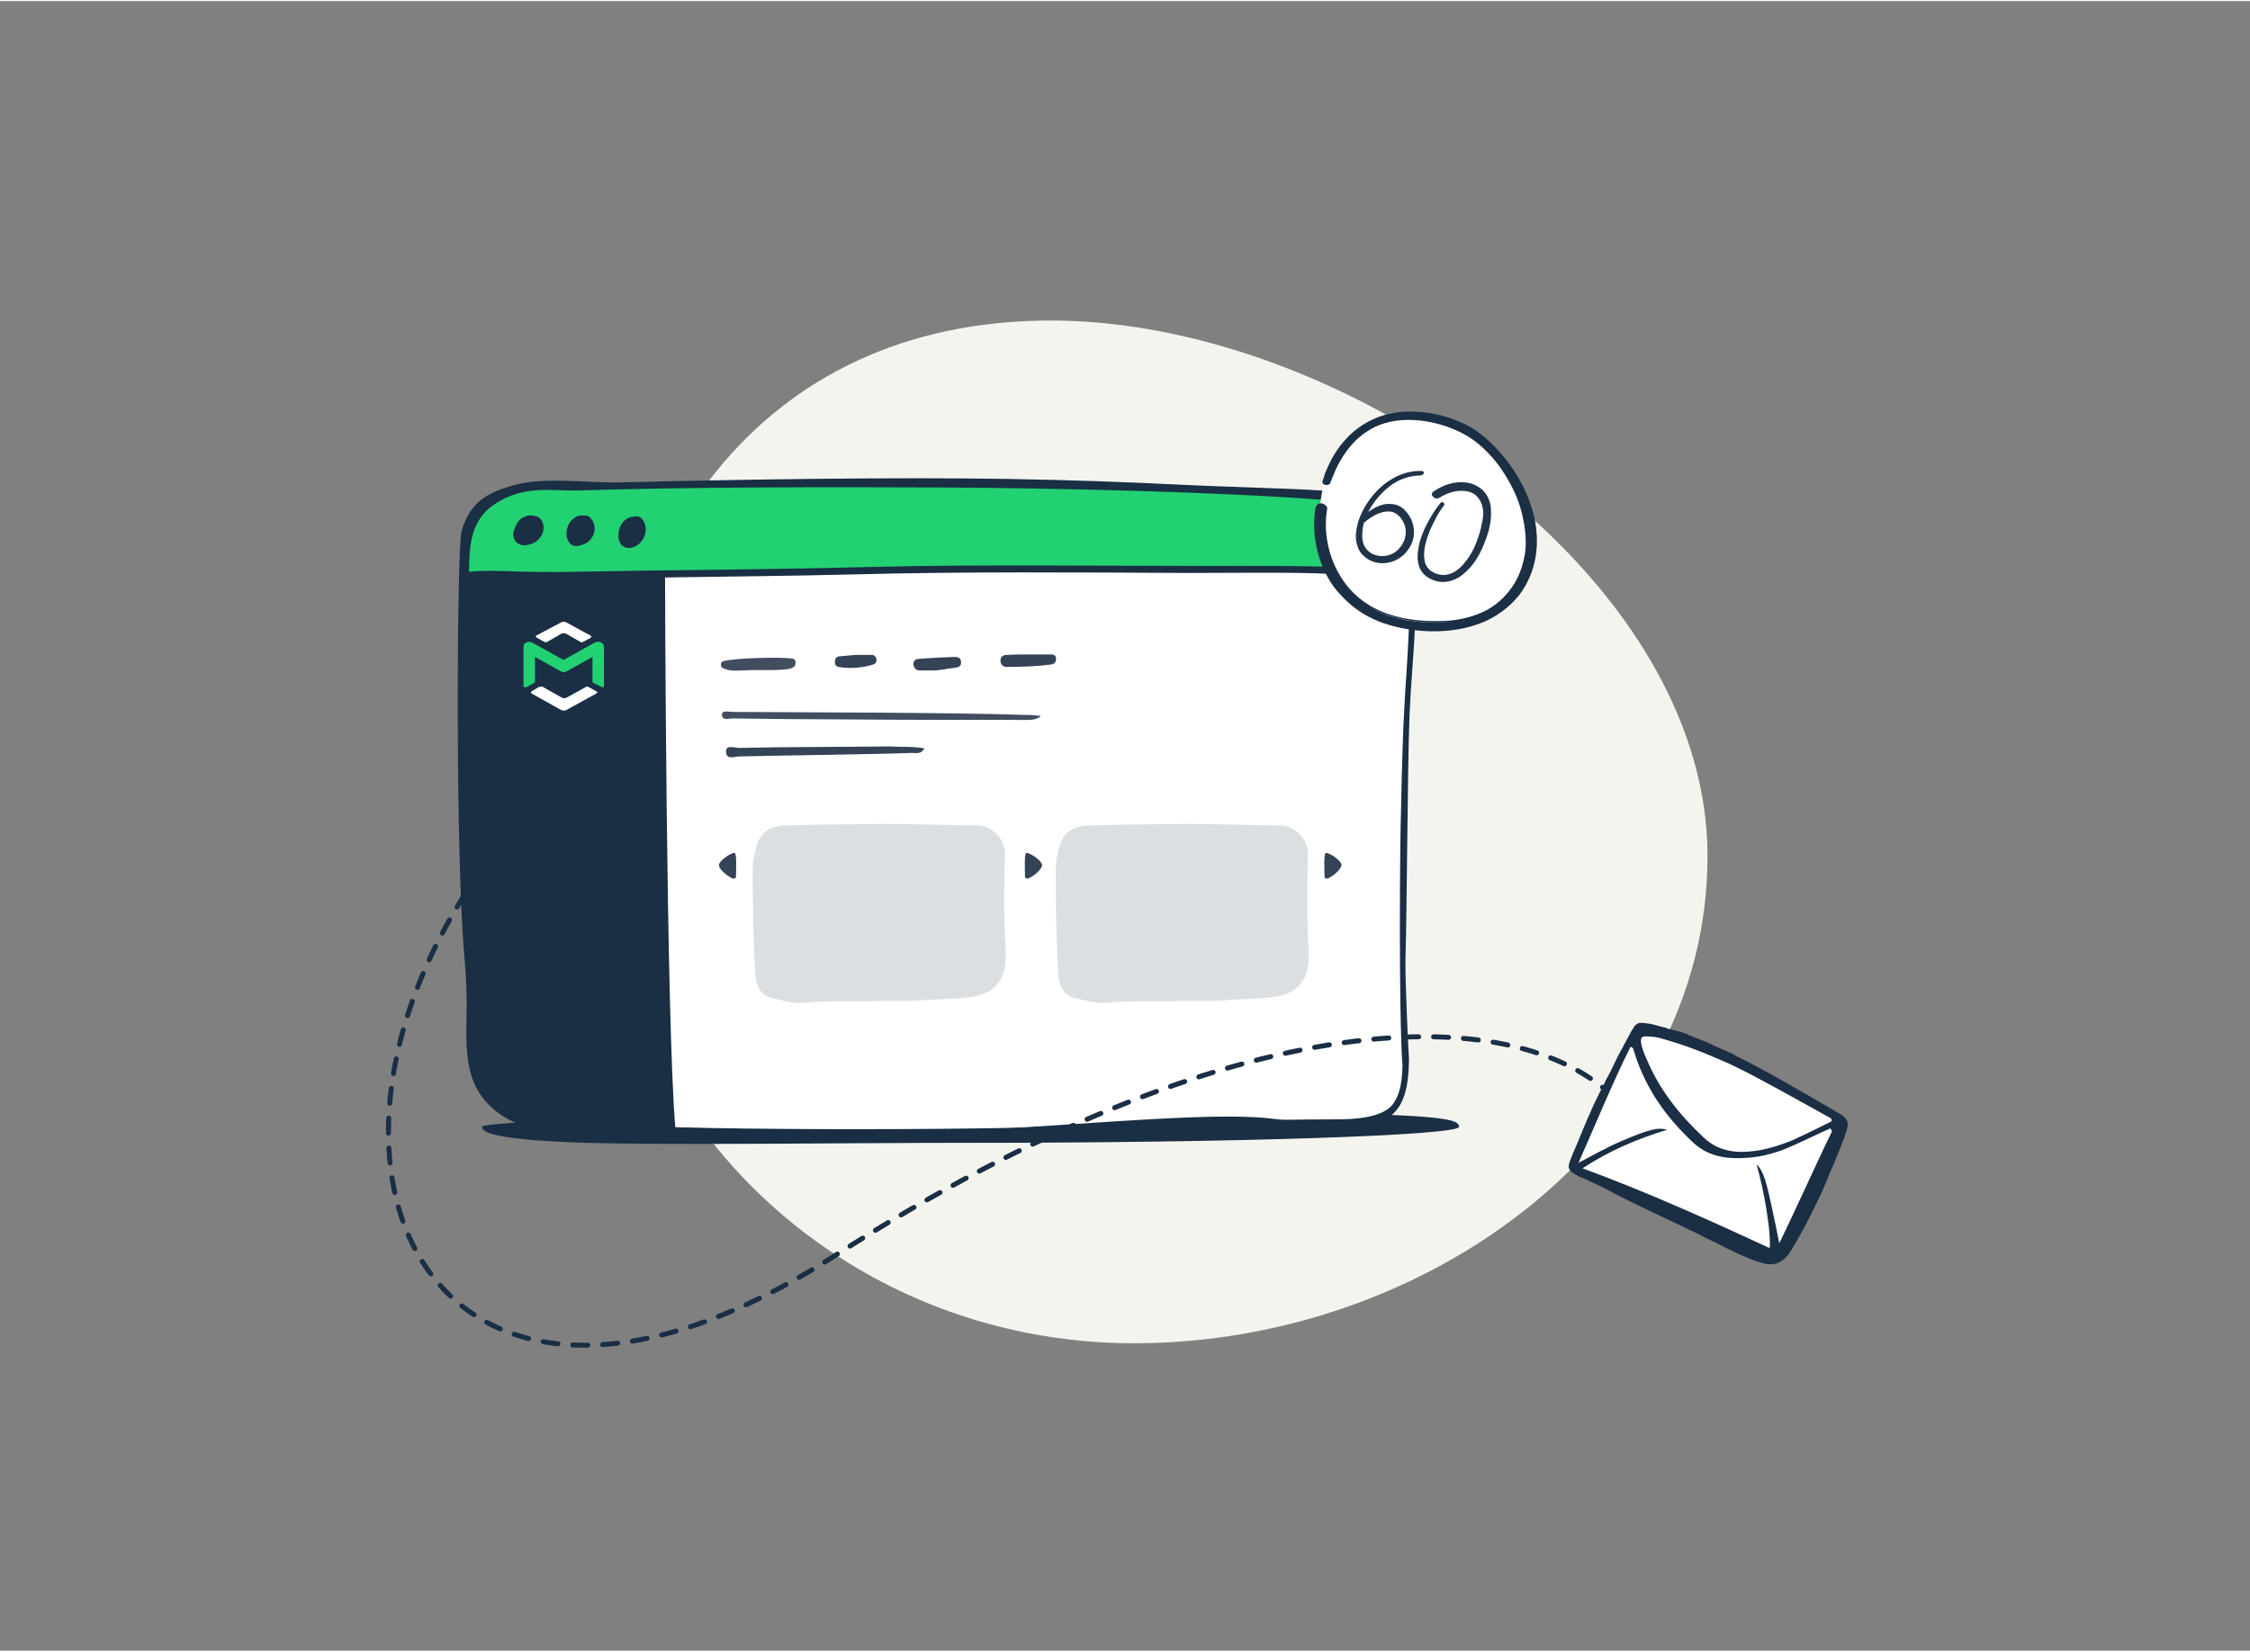 <svg xmlns="http://www.w3.org/2000/svg" xmlns:xlink="http://www.w3.org/1999/xlink" version="1.1" x="0px" y="0px" viewBox="0 0 450 330" style="enable-background:new 0 0 450 330;" xml:space="preserve" width="478"  height="351" >
<rect x="0" y="0" width="450" height="330" fill="#808080" stroke="none"/>
<style type="text/css">
	.st0{fill:#F9F9F7;}
	.st1{fill:#FEFEFE;}
	.st2{fill:#1A2E44;}
	.st3{fill:#FFFFFF;}
	.st4{fill:#99BFF5;}
	.st5{fill:#DCDFE1;}
	.st6{fill:#22D172;}
	.st7{fill-rule:evenodd;clip-rule:evenodd;fill:#FFE717;}
	.st8{fill-rule:evenodd;clip-rule:evenodd;fill:#273649;}
	.st9{fill:none;stroke:#1A2E44;stroke-width:1.458;stroke-linecap:round;stroke-linejoin:round;stroke-miterlimit:10;}
	.st10{fill:#F4F4EF;}
	.st11{fill:#FAFBFB;}
	.st12{fill:#F9C273;}
	.st13{fill:#1A2E44;stroke:#FFFFFF;stroke-width:0.633;stroke-linecap:square;}
	.st14{clip-path:url(#SVGID_14_);}
	.st15{clip-path:url(#SVGID_16_);}
	.st16{clip-path:url(#SVGID_18_);}
	.st17{fill:#E5E5E5;}
	.st18{clip-path:url(#SVGID_24_);}
	.st19{clip-path:url(#SVGID_26_);}
	.st20{clip-path:url(#SVGID_28_);}
	.st21{clip-path:url(#SVGID_30_);}
	.st22{clip-path:url(#SVGID_32_);}
	.st23{clip-path:url(#SVGID_34_);}
	.st24{fill:none;stroke:#1A2E44;stroke-width:6.49;stroke-linecap:round;stroke-linejoin:round;stroke-miterlimit:10;}
	.st25{clip-path:url(#SVGID_36_);}
	.st26{clip-path:url(#SVGID_38_);}
	.st27{fill:#97B4EF;}
	.st28{fill-rule:evenodd;clip-rule:evenodd;fill:#273649;stroke:#273649;stroke-width:1.543;stroke-linejoin:round;}
	.st29{fill:none;stroke:#1A2E44;stroke-width:5;stroke-linecap:round;stroke-linejoin:round;stroke-miterlimit:10;}
	.st30{clip-path:url(#SVGID_40_);}
	.st31{clip-path:url(#SVGID_42_);}
	.st32{fill:#FFFFFF;stroke:#1A2E44;stroke-width:1.988;stroke-linecap:square;}
	.st33{fill:none;stroke:#1A2E44;stroke-width:1.988;stroke-dasharray:5.963,5.963;}
	.st34{fill:none;stroke:#1A2E44;stroke-width:17;stroke-linecap:round;stroke-linejoin:round;stroke-miterlimit:10;}
	.st35{clip-path:url(#SVGID_44_);}
	.st36{clip-path:url(#SVGID_46_);}
	.st37{clip-path:url(#SVGID_48_);}
	.st38{fill:#FFFFFF;stroke:#1A2E44;stroke-width:2.879;stroke-linecap:square;}
	.st39{fill:none;stroke:#1A2E44;stroke-width:2.879;stroke-linecap:round;stroke-linejoin:round;stroke-dasharray:8.636,8.636;}
	.st40{clip-path:url(#SVGID_50_);}
	.st41{clip-path:url(#SVGID_52_);}
	.st42{fill:none;stroke:#1A2E44;stroke-width:2.957;stroke-linecap:round;stroke-linejoin:round;stroke-dasharray:8.871,8.871;}
	.st43{fill:none;stroke:#1A2E44;stroke-width:9;stroke-linecap:round;stroke-linejoin:round;stroke-miterlimit:10;}
	.st44{fill-rule:evenodd;clip-rule:evenodd;fill:#273649;stroke:#273649;stroke-width:1.476;stroke-linejoin:round;}
	.st45{fill:none;stroke:#1A2E44;stroke-width:4.781;stroke-linecap:round;stroke-linejoin:round;stroke-miterlimit:10;}
	.st46{fill-rule:evenodd;clip-rule:evenodd;fill:#273649;stroke:#273649;stroke-width:0.898;stroke-linejoin:round;}
	.st47{fill:none;stroke:#1A2E44;stroke-width:1.492;stroke-linecap:round;stroke-linejoin:round;stroke-dasharray:4.477,4.477;}
	.st48{fill:#17354A;}
	.st49{fill:#FDFDFE;}
	.st50{fill:#434D60;}
	.st51{fill:#2B4155;}
	.st52{fill:#354357;}
	.st53{fill:#FCFDFD;}
	.st54{fill:#213349;}
	.st55{fill:#22D173;}
	.st56{fill:#22D072;}
	.st57{fill:none;stroke:#213349;stroke-width:5.6;stroke-dasharray:10,10;}
	.st58{fill:none;stroke:#1A2E44;stroke-width:2.65;stroke-linecap:round;stroke-linejoin:round;stroke-dasharray:7.951,7.951;}
	.st59{fill:#1A2E44;stroke:#1A2E44;stroke-width:0.84;}
	.st60{fill:#1A2E44;stroke:#1A2E44;stroke-width:0.668;}
	.st61{clip-path:url(#SVGID_54_);}
	.st62{clip-path:url(#SVGID_56_);}
	.st63{fill:#FFFFFF;stroke:#1A2E44;stroke-width:1.535;stroke-linecap:square;}
	.st64{fill:none;stroke:#1A2E44;stroke-width:1.577;stroke-linecap:round;stroke-linejoin:round;stroke-dasharray:4.731,4.731;}
	.st65{fill:#1A2E44;stroke:#1A2E44;stroke-width:0.448;}
	.st66{fill:#1A2E44;stroke:#1A2E44;stroke-width:0.356;}
	.st67{fill:none;stroke:#1A2E44;stroke-width:2.59;stroke-linecap:round;stroke-linejoin:round;stroke-miterlimit:10;}
	.st68{clip-path:url(#SVGID_58_);}
	.st69{clip-path:url(#SVGID_60_);}
	.st70{fill:none;stroke:#1A2E44;stroke-width:2;stroke-linecap:round;stroke-linejoin:round;stroke-dasharray:7.951,7.951;}
	.st71{fill:none;stroke:#1A2E44;stroke-width:1.016;stroke-linecap:round;stroke-linejoin:round;stroke-dasharray:3.048,3.048;}
	.st72{fill:none;stroke:#1A2E44;stroke-width:0.993;stroke-linecap:round;stroke-linejoin:round;stroke-miterlimit:10;}
	.st73{fill:none;stroke:#1A2E44;stroke-width:0.997;stroke-linecap:round;stroke-linejoin:round;stroke-dasharray:2.99,2.99;}
	.st74{fill:none;stroke:#1A2E44;stroke-width:0.752;stroke-linecap:round;stroke-linejoin:round;stroke-dasharray:2.99,2.99;}
	.st75{clip-path:url(#SVGID_62_);}
	.st76{clip-path:url(#SVGID_64_);}
	.st77{fill:#FFFFFF;stroke:#1A2E44;stroke-width:1.108;stroke-linecap:square;}
	.st78{fill:none;stroke:#1A2E44;stroke-width:1.108;stroke-linecap:round;stroke-linejoin:round;stroke-dasharray:3.324,3.324;}
	.st79{fill:#1A2E44;stroke:#1A2E44;stroke-width:0.323;}
	.st80{fill:#1A2E44;stroke:#1A2E44;stroke-width:0.257;}
	.st81{fill:none;stroke:#1A2E44;stroke-width:1.202;stroke-linecap:round;stroke-linejoin:round;stroke-miterlimit:10;}
	.st82{clip-path:url(#SVGID_66_);}
	.st83{clip-path:url(#SVGID_68_);}
	.st84{fill:#FFFFFF;stroke:#1A2E44;stroke-width:1.341;stroke-linecap:square;}
	.st85{fill:none;stroke:#1A2E44;stroke-width:1.341;stroke-linecap:round;stroke-linejoin:round;stroke-dasharray:4.024,4.024;}
	.st86{fill:none;stroke:#1A2E44;stroke-width:1.23;stroke-linecap:round;stroke-linejoin:round;stroke-dasharray:3.69,3.69;}
	.st87{fill:none;stroke:#1A2E44;stroke-width:1.207;stroke-linecap:round;stroke-linejoin:round;stroke-dasharray:3.62,3.62;}
	.st88{fill:none;stroke:#1A2E44;stroke-width:0.91;stroke-linecap:round;stroke-linejoin:round;stroke-dasharray:3.62,3.62;}
	.st89{fill:#1A2E44;stroke:#1A2E44;stroke-width:0.392;}
	.st90{fill:#1A2E44;stroke:#1A2E44;stroke-width:0.311;}
	.st91{fill:none;stroke:#1A2E44;stroke-width:1.463;stroke-linecap:round;stroke-linejoin:round;stroke-miterlimit:10;}
	.st92{clip-path:url(#SVGID_70_);}
	.st93{clip-path:url(#SVGID_72_);}
	.st94{fill:#FFFFFF;stroke:#1A2E44;stroke-width:1.633;stroke-linecap:square;}
	.st95{fill:none;stroke:#1A2E44;stroke-width:1.633;stroke-linecap:round;stroke-linejoin:round;stroke-dasharray:4.899,4.899;}
	.st96{fill:none;stroke:#1A2E44;stroke-width:1.497;stroke-linecap:round;stroke-linejoin:round;stroke-dasharray:4.492,4.492;}
	.st97{fill:none;stroke:#1A2E44;stroke-width:1.469;stroke-linecap:round;stroke-linejoin:round;stroke-dasharray:4.407,4.407;}
	.st98{fill:none;stroke:#1A2E44;stroke-width:1.109;stroke-linecap:round;stroke-linejoin:round;stroke-dasharray:4.407,4.407;}
	.st99{fill:#1A2E44;stroke:#1A2E44;stroke-width:0.477;}
	.st100{fill:#1A2E44;stroke:#1A2E44;stroke-width:0.379;}
	.st101{fill:none;stroke:#1A2E44;stroke-width:1.427;stroke-linecap:round;stroke-linejoin:round;stroke-dasharray:4.281,4.281;}
	.st102{fill:none;stroke:#1A2E44;stroke-width:1.077;stroke-linecap:round;stroke-linejoin:round;stroke-dasharray:4.281,4.281;}
	.st103{opacity:0.37;}
	.st104{fill:#FEFEFE;stroke:#1A2E44;stroke-width:2.873;stroke-linecap:round;stroke-linejoin:round;stroke-miterlimit:10;}
	.st105{fill:#FEFEFE;stroke:#1A2E44;stroke-width:1.743;stroke-linecap:round;stroke-linejoin:round;stroke-miterlimit:10;}
	.st106{fill:#FEFEFE;stroke:#1A2E44;stroke-width:1.492;stroke-linecap:round;stroke-linejoin:round;stroke-miterlimit:10;}
	.st107{fill:#213349;stroke:#1A2E44;stroke-width:0.456;stroke-miterlimit:10;}
	.st108{fill:none;stroke:#213349;stroke-width:3;stroke-linecap:round;stroke-miterlimit:10;}
	.st109{fill:#F2F4F4;}
	.st110{fill:none;stroke:#FFFFFF;stroke-width:1.018;stroke-linecap:round;stroke-linejoin:round;stroke-miterlimit:10;}
	.st111{fill:none;stroke:#FFFFFF;stroke-linecap:round;stroke-linejoin:round;stroke-miterlimit:10;}
	.st112{fill:none;stroke:#99BFF5;stroke-linecap:round;stroke-linejoin:round;stroke-miterlimit:10;}
	.st113{fill:#172D42;}
	.st114{fill:#24374C;}
	.st115{fill:#182D42;}
	.st116{fill:#182E42;}
</style>
<g id="Слой_2">
</g>
<g id="Слой_1">
	<path class="st10" d="M210.2,63.9c58.6,0,131.3,50.6,131.3,107.1c0,56.5-56.1,97.5-114.7,97.5s-106.1-45.8-106.1-102.3   S151.5,63.9,210.2,63.9z"/>
	<path class="st2" d="M291.8,225.2c0,1.7-43.8,3.2-97.7,3.2c-25.7,0-59.3,0.5-76.8,0c-19.1-0.6-20.9-2.2-20.9-3.2   c0-1.7,83.6-2.9,137.6-2.9C287.9,222.3,291.8,223.4,291.8,225.2z"/>
	<g>
		<g>
			<path class="st3" d="M93.7,129.8c0.2-13.7-6.2-16.3,14-19.1C127.9,107.9,283,113,283,113s-3.2,80.4-1.3,101.7     c0.6,7.1-6.6,11.5-27,8.9c-17.9-2.3-67.7,5.1-101.9,2.6c-34.2-2.5-43.7,1.7-50.1-4.2c-6.4-5.9-8.1-16.4-7.4-31.3     C96.1,175.8,93.6,133.4,93.7,129.8z"/>
			<path class="st2" d="M92.6,129.8c0.2-13.7-5.1-16.3,15.1-19.1c20.2-2.8,25.3,2.3,25.3,2.3s0.2,91.4,2.1,112.8     c-11.8-1.2-26.5,0.6-32.3-3.7c-7-5.1-7.5-10.9-8.5-25.8C93.3,180.1,92.5,133.4,92.6,129.8z"/>
			<path class="st6" d="M94.3,103.7c3-5,6.2-6.4,21.1-6.8c14.8-0.4,128.7-0.7,157.8,2.9c0,0,7.7,1.9,8.6,6.5s0.4,5.7,0.3,8.2     c-12.3,0-31.9-1.5-53.8-0.8c-20.8,0.6-46.3-0.6-59.1,0.1s-73.1,1.4-74.8,1.5C92.6,115.4,92.3,107,94.3,103.7z"/>
			<path class="st2" d="M281.1,191.6c0.3-10.6,0.4-37.9,0.8-48.5c0.4-10.1,1.6-18.1,1.1-28.1c-0.3-6,0.3-13.5-7.2-15.7     c-3.7-1.1-7.7-1.2-11.6-1.4c-5.8-0.4-21.2-0.8-27-1.1c-11.7-0.6-23.4-1-35.1-1.2c-22.9-0.4-55.4,0.1-78.5,0.7     c-6.2,0.1-15-1.2-21,0.6c-5.1,1.4-8.7,3.4-10.3,9.2c-0.9,3.2-1.3,64.5,0.6,85.3c0.4,4.5,0.5,8,0.4,12.5     c-0.1,4.1-0.1,8.6,1.5,12.5c2.3,5.4,7.6,8.5,13.8,9.7c6.5,1.3,15.7,1.1,22.4,0.6c8.9-0.6,27.3,0.4,36.2,0.2     c11.6-0.4,23.2,0.2,34.8-0.5c11.6-0.7,68.2-1.3,72.2-1.8c6.9-1.1,7.5-7.5,7.6-12.9C281.6,208.8,281,195.3,281.1,191.6z      M280.5,213.1c-0.1,2.5-0.3,5.6-2.1,7.8c-2.2,2.5-7.6,2.8-10.8,2.8c-11.4,0-44.4,0.6-54.2,1.3c-11.3,0.9-86.2,1.1-94.3-0.7     c-6-0.1-13-0.9-17.7-4.7c-6.5-5.1-6-14.8-6.2-21.8c-0.2-5.3-1.1-32.6-1.5-41c-0.6-10.1,0.1-41.2,0.1-41.7     c0.1-4.9-0.3-11.1,5.5-14.7c5.7-3.6,11-2.4,16.3-2.5c20.8-0.7,51.3-0.7,72.2-0.6c22.5,0.1,54.8,0.8,77.2,2.5     c3.5,0.3,7.3,0.4,10.5,1.6c2.6,1,4.3,2.8,5,5.2c1.5,4.2,1.4,8.8,1.4,13.1c0,4.8-0.3,9.8-0.6,14.6c-0.7,10-0.9,17.8-1.1,27.8     C280,167.2,279.7,201.8,280.5,213.1z"/>
			<path class="st2" d="M281.2,113.5c-4.7,0.6-8.3,0.1-13.2-0.2c-5.4-0.4-20.4-0.3-25.9-0.3c-11.4,0-22.7-0.1-34.1-0.1     c-11.3,0-22.5,0-33.8,0.3c-11.2,0.3-32.1,0.6-43.2,0.7c-6.3,0.1-12.6,0.2-19,0.3c-3,0-5.9,0-8.9-0.1c-2.6-0.1-7.5-0.3-10.1,0.2     c-1.1,0.2,0.6,1.8,1.9,1.5c2.4-0.4,4.9-0.4,7.4-0.3c2.6,0.1,5.3,0.1,7.9,0.1c5.6,0,11.1-0.1,16.7-0.2c11.3-0.2,32.2-0.4,43.4-0.7     c22.5-0.6,45.1-0.4,67.7-0.3c6.2,0,22-0.2,28.2,0.2c5.2,0.4,10.3,0.8,15.6,0.3C283.1,114.8,282.6,113.4,281.2,113.5z"/>
			<path class="st2" d="M108.2,103.7c0-0.1-0.1-0.1-0.2-0.2c-0.1-0.1-0.3-0.3-0.4-0.3c-0.3-0.2-1.1-0.3-1.3-0.3     c-0.7-0.1-1.3,0.2-1.9,0.5c-0.7,0.4-1.1,1.2-1.4,1.9c-0.1,0.3-0.2,0.6-0.3,0.9c0,0.3-0.1,0.5,0,0.8c0,0.3,0.1,0.4,0.2,0.7     c0.1,0.2,0.2,0.4,0.3,0.5c0.3,0.3,0.7,0.5,1.1,0.6c0.3,0.1,0.8,0.1,1.1,0C108,108.5,109.6,105.7,108.2,103.7z"/>
			<path class="st2" d="M118.2,103.5c-0.1-0.1-0.1-0.1-0.2-0.2c-0.1-0.1-0.3-0.2-0.4-0.3c-0.3-0.1-1.2-0.1-1.3-0.1     c-0.7,0-1.3,0.3-1.8,0.8c-0.6,0.5-1,1.3-1.1,2c-0.1,0.3-0.1,0.6-0.1,0.9c0,0.3,0,0.5,0.1,0.8c0.1,0.3,0.2,0.4,0.3,0.7     c0.1,0.2,0.3,0.3,0.4,0.5c0.3,0.3,0.7,0.4,1.2,0.4c0.3,0,0.8-0.1,1-0.2C118.6,108.3,119.8,105.4,118.2,103.5z"/>
			<path class="st2" d="M128.2,103.4c-0.1-0.1-0.1-0.1-0.2-0.1c-0.2-0.1-0.3-0.2-0.4-0.2c-0.3-0.1-1.2,0.1-1.3,0.1     c-0.7,0.1-1.2,0.5-1.7,1c-0.5,0.6-0.8,1.4-0.9,2.2c0,0.3,0,0.7,0,0.9s0.1,0.5,0.2,0.8c0.1,0.2,0.2,0.4,0.3,0.6s0.3,0.3,0.5,0.4     c0.4,0.3,0.8,0.3,1.3,0.3c0.3,0,0.7-0.2,1-0.3C129.2,108.1,129.9,105,128.2,103.4z"/>
		</g>
		<g>
			<path class="st3" d="M107.8,137.2l-1.5,0.9c-0.2,0.1-0.1,0.4,0,0.4l5.9,3.3c0.4,0.2,0.8,0.2,1.1,0l6-3.3c0.2-0.1,0.2-0.3,0-0.4     l-1.6-0.9c-0.2-0.1-0.5-0.1-0.5,0l-3.8,2.1c-0.4,0.2-0.8,0.2-1.1,0l-3.9-2.2C108.2,137.2,107.9,137.2,107.8,137.2z"/>
			<path class="st3" d="M112.2,124.3c0.4-0.2,0.8-0.2,1.1,0c0,0,4.5,2.5,4.8,2.6c0.2,0.1,0.2,0.4,0,0.5c-0.5,0.3-1.2,0.6-1.5,0.8     c-0.2,0.1-0.3,0.1-0.5,0l-2.8-1.6c-0.4-0.2-0.8-0.2-1.1,0l-2.8,1.6c-0.2,0.1-0.3,0.1-0.5,0c-0.4-0.2-1.1-0.6-1.6-0.9     c-0.2-0.1-0.2-0.3,0-0.4L112.2,124.3z"/>
			<path class="st6" d="M120.2,128.3c0.4,0.2,0.6,0.5,0.6,0.9v7.7c0,0.4-0.2,0.5-0.5,0.3l-1.8-0.9v-5.1l-5.2,2.9     c-0.4,0.2-0.8,0.2-1.1,0l-5.2-2.9v5.1l-1.6,0.9c-0.2,0.1-0.7,0.2-0.7-0.3v-7.7c0-0.4,0.2-0.8,0.6-0.9c0.6-0.3,1.1,0,1.1,0     l6.3,3.5l6.3-3.5C119.1,128.3,119.6,128,120.2,128.3z"/>
		</g>
	</g>
	<g>
		<path class="st3" d="M263.9,101.5c-1.6,10.5,4.8,20.1,14.9,22.8c9.5,2.5,21.9,0.9,26.4-9c4.4-9.7-1.7-22.1-9.5-28.2    c-3.8-2.9-9.2-4.3-13.9-4.4c-8.5,0-14.4,5.5-17,13.4C264.6,96.7,264,100.9,263.9,101.5z"/>
		<g>
			<path class="st2" d="M263.9,101.5c-1.6,10.5,4.8,20.1,14.9,22.8c9.5,2.5,21.9,0.9,26.4-9c4.4-9.7-1.7-22.1-9.5-28.2     c-3.8-2.9-9.2-4.3-13.9-4.4c-8.5,0-14.4,5.5-17,13.4c-0.2,0.6,1,0.8,1.2,0.2c2.2-6.5,6.6-11.8,13.7-12.6     c4.5-0.5,9.4,0.7,13.4,2.9c6.9,3.8,11.9,13,12.3,20.8c0.2,5.3-1.9,10.5-6.2,13.7c-4.4,3.2-10.3,3.6-15.6,3.1     c-5.6-0.5-11-2.7-14.5-7.2c-3.5-4.4-4.8-10.1-4-15.5C265.2,100.9,264,100.9,263.9,101.5z"/>
			<path class="st2" d="M264.7,101.6c-0.8,5.1,0.5,10.5,3.6,14.6c1.5,2.1,3.5,3.8,5.7,5.1c2.2,1.3,4.7,2.1,7.2,2.6     c5.1,0.9,10.5,0.7,15.2-1.3c2.3-1,4.4-2.5,6-4.5c1.6-2,2.6-4.4,3-6.9c0.9-5-0.5-10.4-3-14.9c-1.3-2.3-2.8-4.4-4.6-6.3     c-0.9-0.9-1.9-1.8-2.9-2.6c-1-0.8-2.2-1.4-3.3-2c-2.4-1.1-4.9-1.7-7.5-2c-2.6-0.3-5.3-0.2-7.7,0.6c-2.5,0.8-4.7,2.3-6.5,4.2     c-1.8,1.9-3.2,4.2-4.2,6.6l-0.3,0.9c-0.1,0.1-0.1,0.3-0.2,0.4c0,0.1,0,0.1,0.1,0.1c0.2,0.1,0.5,0.1,0.6-0.1l0.3-0.9     c0.5-1.3,1-2.5,1.7-3.7c1.4-2.3,3.2-4.5,5.5-5.9c1.1-0.7,2.4-1.3,3.7-1.7c1.3-0.4,2.7-0.6,4-0.7c2.7-0.1,5.4,0.3,8,1.1     c2.6,0.8,5,2.1,7.1,3.8c2.1,1.7,3.9,3.8,5.3,6.1c1.4,2.3,2.6,4.8,3.3,7.4c0.7,2.6,1.2,5.3,0.9,8c-0.2,2.7-1.1,5.4-2.6,7.6     c-1.5,2.3-3.6,4.1-6.1,5.3c-2.5,1.2-5.2,1.7-7.9,1.8c-2.7,0.1-5.4,0-8-0.5c-2.6-0.5-5.2-1.4-7.6-2.8c-2.3-1.4-4.3-3.4-5.7-5.7     c-1.5-2.3-2.4-4.9-2.8-7.6c-0.2-1.3-0.3-2.7-0.2-4.1c0-0.7,0.1-1.4,0.2-2c0-0.1,0.1-0.4,0-0.3c0,0-0.1,0-0.1,0.1     c-0.1,0.1-0.2,0.2-0.1,0.2C264.5,101.8,264.7,101.8,264.7,101.6z M263.1,101.4c0.1-0.5,0.5-0.8,0.8-0.9c0.3-0.1,0.6,0,0.8,0.1     c0.2,0.1,0.5,0.3,0.7,0.6c0.1,0.4,0,0.5,0,0.6c-0.1,0.7-0.2,1.3-0.2,2c-0.1,1.3,0,2.6,0.2,3.9c0.4,2.6,1.3,5.1,2.7,7.4     c1.4,2.3,3.3,4.2,5.5,5.6c2.2,1.4,4.8,2.3,7.4,2.8c2.6,0.5,5.3,0.6,7.9,0.5c2.6-0.1,5.3-0.7,7.7-1.8c2.4-1.1,4.4-2.9,5.9-5.1     c1.5-2.2,2.3-4.8,2.6-7.4c0.2-2.6-0.2-5.3-0.9-7.9c-0.7-2.6-1.9-5-3.3-7.2c-1.4-2.3-3.2-4.3-5.2-6c-2-1.7-4.5-2.9-7-3.7     c-2.5-0.8-5.2-1.2-7.8-1.1c-2.6,0.1-5.3,0.8-7.5,2.3c-2.2,1.4-4,3.5-5.3,5.8c-0.7,1.1-1.2,2.4-1.7,3.6l-0.2,0.5l-0.1,0.2     c0,0.1,0,0.2-0.1,0.3c-0.2,0.2-0.4,0.3-0.6,0.3c-0.2,0-0.4,0-0.6-0.1c-0.2-0.1-0.4-0.4-0.3-0.7c0.1-0.2,0.1-0.3,0.2-0.5l0.3-1     c1-2.5,2.3-4.9,4.2-6.9c1.8-2,4.2-3.6,6.8-4.5c1.3-0.5,2.7-0.7,4-0.9c1.4-0.1,2.7-0.1,4.1,0c2.7,0.2,5.4,0.9,7.9,2     c1.3,0.5,2.5,1.2,3.6,2c1.1,0.8,2.1,1.7,3.1,2.7c1.9,1.9,3.6,4.1,5,6.5c1.4,2.4,2.4,4.9,3.1,7.6c0.6,2.7,0.8,5.5,0.3,8.3     c-0.5,2.8-1.6,5.4-3.4,7.7c-1.8,2.2-4.1,3.9-6.7,5.1c-2.6,1.1-5.3,1.7-8.1,1.9c-2.8,0.2-5.5,0-8.2-0.5c-2.7-0.5-5.4-1.4-7.8-2.8     c-2.4-1.4-4.5-3.4-6.2-5.6C263.6,112.7,262.2,106.9,263.1,101.4z"/>
		</g>
	</g>
	<path class="st73" d="M96.3,173.7c-42.8,60.7-8.7,128.2,70.8,77.2s137.8-52.4,157.6-29.6"/>
	<g>
		<path class="st3" d="M327.5,206.4c1-1.6,13.9,3,23.6,8c9.6,5,16.8,8.7,16.7,9.9c-0.1,1.2-11.1,16.3-25.3,8.4    C328.4,224.7,325.4,209.8,327.5,206.4z"/>
		<path class="st2" d="M358.3,249.8c1.5-2.5,2.9-5,4.2-7.7c0.3-0.5,0.5-1.1,0.8-1.6c0.1-0.3,0.2-0.5,0.4-0.8l0,0    c0.1-0.3,0.2-0.5,0.4-0.8c0.2-0.5,0.4-0.9,0.6-1.4c0-0.1,0.1-0.2,0.1-0.3c0.3-0.6,0.6-1.3,0.8-1.9c0.3-0.7,0.6-1.4,0.9-2.1l0,0    c0.8-1.9,1.6-3.8,2.3-5.7c1.2-3.3,1.1-3.8-1.5-5.3c-6.4-3.7-12.8-7.5-19.3-10.8c-0.5-0.2-1-0.5-1.5-0.8l0,0    c-0.2-0.1-0.5-0.2-0.7-0.3l0,0l0,0c-0.3-0.1-0.5-0.3-0.8-0.4c0,0,0,0-0.1,0c-0.1-0.1-0.3-0.1-0.4-0.2c-0.5-0.2-1.1-0.5-1.6-0.7    c-0.3-0.1-0.6-0.3-0.8-0.4c-0.3-0.1-0.7-0.3-1-0.4s-0.6-0.3-1-0.4c-0.1,0-0.1,0-0.2-0.1s-0.2-0.1-0.2-0.1c-0.1,0-0.2-0.1-0.3-0.1    c-0.1,0-0.2-0.1-0.3-0.1c-0.2-0.1-0.3-0.1-0.5-0.2s-0.4-0.2-0.5-0.2c0,0,0,0,0,0c-0.2-0.1-0.3-0.1-0.4-0.2s-0.3-0.1-0.4-0.2    c0,0-0.1,0-0.1,0c-0.3-0.1-0.7-0.3-1.1-0.4c-0.1,0-0.3-0.1-0.4-0.1s-0.3-0.1-0.4-0.1l0,0c-0.1,0-0.3-0.1-0.4-0.1    c-0.3-0.1-0.6-0.2-0.8-0.2c-0.1,0-0.3-0.1-0.4-0.1c-0.1,0-0.2-0.1-0.3-0.1c-0.1,0-0.1,0-0.2-0.1c-0.2-0.1-0.6-0.1-0.8-0.2    c-0.4-0.1-0.8-0.2-1.1-0.3c-0.4-0.1-0.8-0.2-1.2-0.3c-0.8-0.1-1.4-0.2-1.9-0.2c-0.1,0-0.2,0-0.3,0s-0.1,0.1-0.3,0.1    c0,0-0.1,0.1-0.2,0.1l0,0c0,0-0.1,0.1-0.2,0.2c0,0-0.1,0.1-0.2,0.1c0,0-0.1,0.1-0.1,0.2c0,0-0.1,0.1-0.1,0.1c0,0-0.1,0.1-0.1,0.2    c-0.2,0.3-0.5,0.7-0.7,1.2c-0.1,0.1-0.1,0.3-0.3,0.5c-0.3,0.7-0.8,1.4-1.1,2.1c-0.8,1.4-1.5,2.8-2.2,4.3c-0.3,0.7-0.7,1.4-1.1,2.1    c-0.3,0.7-0.7,1.4-1.1,2.2c-0.8,1.6-1.6,3.2-2.3,4.9c-0.3,0.6-0.5,1.1-0.7,1.6c-0.2,0.5-0.4,0.9-0.6,1.4c0,0.1-0.1,0.2-0.1,0.3    c-0.1,0.2-0.2,0.5-0.3,0.7c-0.1,0.3-0.3,0.6-0.4,1l0,0c-0.3,0.7-0.6,1.4-0.9,2.1c-0.3,0.6-0.5,1.2-0.7,1.7c-0.8,1.9-0.6,2.4,1,3.3    c0.2,0.1,0.5,0.2,0.7,0.4c0.9,0.3,1.7,0.7,2.5,1.1l0,0c0.9,0.4,1.8,0.8,2.7,1.3c0.6,0.3,1.2,0.6,1.9,1c5,2.6,10.2,4.9,15.3,7.4    c0.7,0.3,1.5,0.7,2.2,1.1c1.1,0.5,2.2,1.1,3.3,1.6c0.9,0.5,1.9,1,2.8,1.4c2,1,4.2,1.9,6.4,2.5C355.2,253,356.9,252.2,358.3,249.8z     M329.1,207.1c1.3,0,2.6,0.2,3.8,0.6c4.2,1.2,8.3,2.8,12.3,4.6c0.2,0.1,0.5,0.2,0.7,0.3l0,0c2.1,1,4.1,2,6.1,3.1    c4.7,2.5,9.3,5.1,14,7.7c0.2,0.1,0.4,0.2,0.3,0.7c-2.4,1.2-4.8,2.4-7.2,3.5l0,0c-0.8,0.4-1.6,0.7-2.5,1c-2.5,0.9-5,1.5-7.7,1.6    c-0.4,0-0.8,0-1.2,0c-0.4,0-0.8-0.1-1.1-0.1c-2.3-0.3-4.3-1.2-6-2.9c-4.7-4.4-8.7-9.4-11.3-15.6c-0.5-1.1-0.9-2.1-1.1-3.3    C328.1,207.5,328.3,207.1,329.1,207.1z"/>
		<path class="st3" d="M366.4,226.1c-3.8,7.8-7.4,16.1-11.3,23.9l0,0c-12.5-5.8-25.5-11.7-38.6-16.5c5.5-3.6,11-5.9,16.9-7.7    c-1.8-0.6-3.8,0-9,2.2c-2.8,1.2-5.5,2.7-8.7,4.4c3.6-8.1,6.7-15.8,10.4-23.2c0.7,0.1,0.6,0.8,0.8,1.2c2.3,7.4,6.6,13.2,11.9,18.1    c3,2.7,6.7,3.2,10.6,2.9c3.2-0.2,6.3-1.1,9.3-2.5c2.5-1.1,4.9-2.3,7.4-3.4C366.2,225.7,366.3,225.9,366.4,226.1z"/>
		<path class="st2" d="M353.8,250.4c0.8-2.8-1.2-13.6-2.5-17.6c0,0,1.1,0.4,2.1,4.3s2.7,12.6,2.7,12.6S353.3,252.4,353.8,250.4z"/>
	</g>
	<g>
		<path class="st54" d="M284.1,94.9c-1.9,0-3.8,0.6-5.4,1.6c-1.6,1.1-3,2.5-4.1,4.1c-1.1,1.6-1.9,3.4-2.1,5.3    c-0.1,0.9-0.1,1.8,0.2,2.7c0.3,0.8,0.8,1.4,1.6,1.9c1.5,0.8,3.5,0.7,4.9-0.4c1.4-1.1,2.2-2.9,1.9-4.6c-0.3-1.7-1.6-3.3-3.2-3.4    c-1.7-0.1-3.5,0.9-4.9,2.1l0,0c-0.2,0.2-0.6,0.2-0.8-0.1c-0.2-0.2-0.2-0.6,0.1-0.8l1.2-1c0.4-0.3,0.9-0.6,1.4-0.9    c0.9-0.5,2.1-0.9,3.2-0.8c1.2,0,2.4,0.6,3.1,1.5c0.8,0.9,1.3,1.9,1.5,3.1c0.2,1.1,0.1,2.3-0.4,3.4c-0.5,1-1.2,2-2.1,2.6    c-1.8,1.4-4.5,1.7-6.5,0.5c-1-0.6-1.9-1.5-2.2-2.7c-0.4-1.1-0.4-2.2-0.2-3.3c0.3-2.1,1.3-4.1,2.5-5.8c1.2-1.7,2.7-3.2,4.6-4.3    c1.8-1.1,3.9-1.7,6-1.6c0.2,0,0.4,0.2,0.4,0.5C284.5,94.7,284.3,94.9,284.1,94.9L284.1,94.9z"/>
	</g>
	<g>
		<path class="st54" d="M286.7,98.1c1.8-1.2,4-2.1,6.4-1.8c1.2,0.1,2.3,0.6,3.3,1.4c0.9,0.8,1.5,2,1.7,3.1c0.2,1.1,0.1,2.3,0,3.4    c-0.2,1.1-0.4,2.1-0.8,3.1c-0.7,2-1.6,4-3,5.7c-0.7,0.8-1.5,1.6-2.4,2.2c-1,0.6-2.1,1-3.3,1c-1.2,0-2.3-0.4-3.3-1.1    c-1-0.7-1.6-1.9-1.7-3c-0.2-1.1,0-2.2,0.2-3.3c0.2-1,0.6-2,1-3c0.9-1.9,1.9-3.7,3.3-5.4c0.2-0.2,0.4-0.2,0.6-0.1    c0.2,0.2,0.2,0.4,0.1,0.6l0,0c-1.2,1.5-2.1,3.4-2.9,5.2c-0.7,1.8-1.3,3.8-1,5.7c0.1,0.9,0.6,1.7,1.3,2.2c0.7,0.5,1.6,0.8,2.5,0.8    c1.8,0,3.3-1.2,4.5-2.8c1.2-1.5,2-3.3,2.6-5.2c0.3-0.9,0.5-1.9,0.7-2.9c0.2-1,0.2-1.9,0-2.7c-0.2-0.9-0.6-1.6-1.2-2.2    c-0.6-0.6-1.4-0.9-2.3-1c-1.8-0.2-3.6,0.4-5.2,1.4l0,0c-0.4,0.2-0.9,0.1-1.1-0.2C286.2,98.9,286.3,98.4,286.7,98.1z"/>
	</g>
	<g>
		<path class="st50" d="M208.2,143c-0.9,0.8-1.9,0.8-2.9,0.8c-10.2,0-25.8,0-36.1-0.1c-5.3,0-17.3-0.1-22.6-0.2    c-0.8,0-2.3,0.5-2.2-0.8c0-0.9,1.4-0.5,2.2-0.5c15.6,0.1,43.1,0.1,58.7,0.6C206.3,142.8,207.3,142.9,208.2,143z"/>
		<path class="st52" d="M184.9,149.5c-0.7,1.2-1.6,0.9-2.4,0.9c-8.4,0.3-26.2,0.5-34.6,0.7c-0.9,0-2.7,0.8-2.7-1    c0-1.4,1.7-0.7,2.6-0.7c7.8-0.2,22.2-0.2,30-0.3C179.1,149.2,183.3,149.1,184.9,149.5z"/>
		<path class="st52" d="M206.1,130.7c1.3,0,2.6,0,4,0c0.6,0,1.2,0.1,1.1,1c0,0.6-0.4,0.9-0.9,1c-3,0.4-6,0.5-9,0.5    c-0.6,0-1.1-0.4-1.2-1.1c-0.1-0.9,0.5-1.3,1.2-1.3C202.9,130.7,204.5,130.7,206.1,130.7C206.1,130.7,206.1,130.7,206.1,130.7z"/>
		<path class="st52" d="M186.2,133.9c-0.8,0-1.5,0-2.3,0c-0.6,0-1.1-0.4-1.2-1.1c-0.1-0.8,0.4-1.2,1-1.2c2.3-0.2,4.7-0.3,7-0.4    c0.6,0,1.5,0,1.5,1c0.1,1-0.7,1.1-1.4,1.2C189.4,133.5,187.8,134,186.2,133.9z"/>
		<path class="st50" d="M148.9,133.9c-1.4,0-2.7,0.2-3.9-0.3c-0.4-0.1-0.8-0.3-0.8-0.7c-0.1-0.5,0.2-0.8,0.6-0.9    c2.7-0.6,10.8-0.8,13.5-0.5c0.5,0,0.9,0.4,0.8,1c0,0.5-0.3,0.7-0.7,0.9C157.1,134.1,150.2,133.7,148.9,133.9z"/>
		<path class="st52" d="M171,130.8c1.3,0,2.4,0,3.4,0c0.5,0,0.9,0.4,0.9,1c0,0.5-0.3,0.8-0.6,0.9c-2.3,0.7-4.7,0.9-7,0.5    c-0.5-0.1-0.8-0.5-0.7-1.2c0-0.5,0.3-0.8,0.7-0.9C168.8,131,170,130.9,171,130.8z"/>
		<path class="st5" d="M160.5,200.4c-1.9,0.2-3.7-0.5-5.5-0.8c-2.5-0.4-3.6-2-3.9-4.5c-0.4-3.8-0.7-21.2-0.5-22.6    c0.1-1.4,0.5-2.7,0.9-4c1-2.7,3.1-3.5,5.7-3.6c6.6-0.2,13.2-0.2,19.7-0.3c3.9,0,16.3,0.3,18.5,0.3c3.3,0.1,5.8,3,5.6,6.2    c-0.2,3.8-0.2,14.3,0.1,18.1c0.1,1.4,0.1,2.9-0.2,4.3c-0.6,3.2-2.8,5.2-6.6,5.7c-3.3,0.5-6.7,0.4-10.1,0.7    C181.3,200.2,165.2,199.8,160.5,200.4z"/>
		<path class="st5" d="M221.1,200.4c-1.9,0.2-3.7-0.5-5.5-0.8c-2.5-0.4-3.6-2-3.9-4.5c-0.4-3.8-0.7-21.2-0.5-22.6    c0.1-1.4,0.5-2.7,0.9-4c1-2.7,3.1-3.5,5.7-3.6c6.6-0.2,13.2-0.2,19.7-0.3c3.9,0,16.3,0.3,18.5,0.3c3.3,0.1,5.8,3,5.6,6.2    c-0.2,3.8-0.2,14.3,0.1,18.1c0.1,1.4,0.1,2.9-0.2,4.3c-0.6,3.2-2.8,5.2-6.6,5.7c-3.3,0.5-6.7,0.4-10.1,0.7    C241.9,200.2,225.8,199.8,221.1,200.4z"/>
		<path class="st52" d="M143.8,172.8c0-0.8,2.3-2.4,3.1-2.4c0.5,0,0.3,3.5,0.3,4.7c0,0.4-0.4,0.6-0.9,0.3    C145.2,174.9,143.7,173.5,143.8,172.8z"/>
		<path class="st52" d="M268.3,172.8c0-0.8-2.3-2.4-3.1-2.4c-0.5,0-0.3,3.5-0.3,4.7c0,0.4,0.4,0.6,0.9,0.3    C266.9,174.9,268.3,173.5,268.3,172.8z"/>
		<path class="st52" d="M208.4,172.8c0-0.8-2.3-2.4-3.1-2.4c-0.5,0-0.3,3.5-0.3,4.7c0,0.4,0.4,0.6,0.9,0.3    C207,174.9,208.5,173.5,208.4,172.8z"/>
	</g>
</g>
</svg>